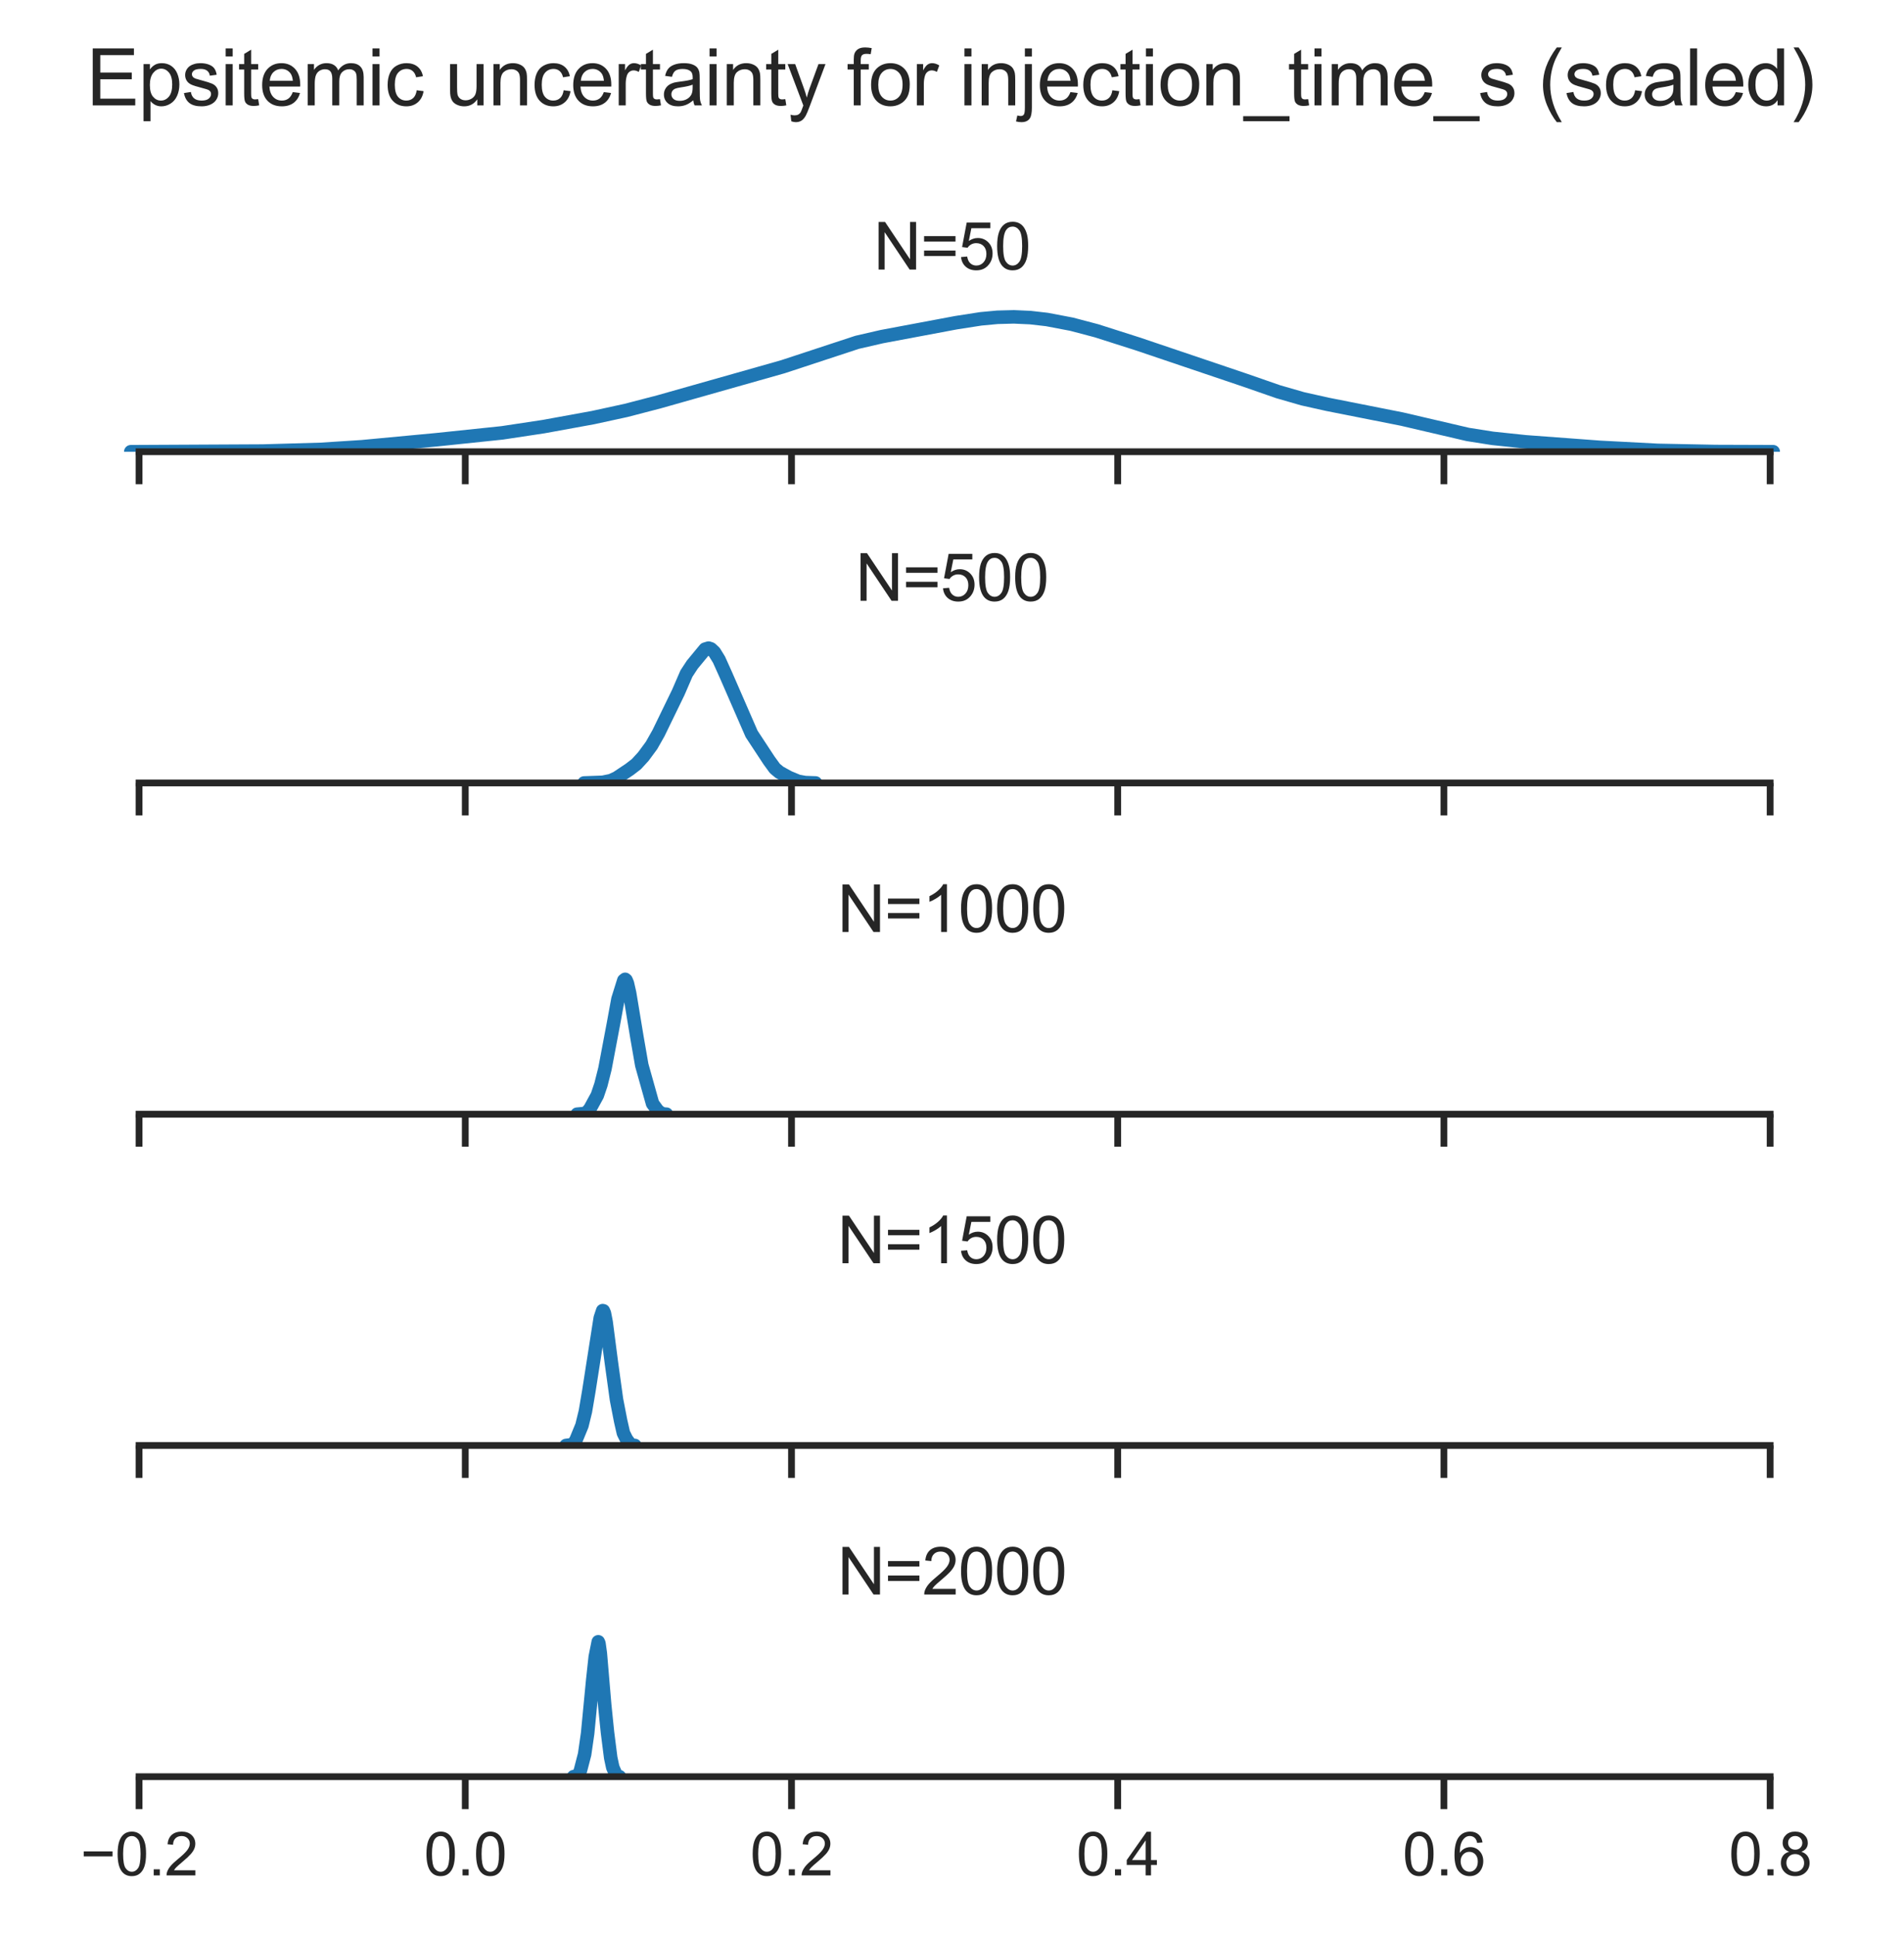 <?xml version="1.0" encoding="utf-8" standalone="no"?>
<!DOCTYPE svg PUBLIC "-//W3C//DTD SVG 1.1//EN"
  "http://www.w3.org/Graphics/SVG/1.1/DTD/svg11.dtd">
<svg xmlns:xlink="http://www.w3.org/1999/xlink" width="281.664pt" height="286.272pt" viewBox="0 0 281.664 286.272" xmlns="http://www.w3.org/2000/svg" version="1.1">
 <defs>
  <style type="text/css">*{stroke-linejoin: round; stroke-linecap: butt}</style>
 </defs>
 <g id="figure_1">
  <g id="patch_1">
   <path d="M 0 286.272 
L 281.664 286.272 
L 281.664 0 
L 0 0 
z
" style="fill: #ffffff"/>
  </g>
  <g id="axes_1">
   <g id="patch_2">
    <path d="M 7.2 66.8 
L 274.464 66.8 
L 274.464 45.858 
L 7.2 45.858 
z
" style="fill: #ffffff"/>
   </g>
   <g id="matplotlib.axis_1">
    <g id="xtick_1">
     <g id="line2d_1">
      <defs>
       <path id="m4883ef4541" d="M 0 0 
L 0 4.8 
" style="stroke: #262626"/>
      </defs>
      <g>
       <use xlink:href="#m4883ef4541" x="20.572" y="66.8" style="fill: #262626; stroke: #262626"/>
      </g>
     </g>
    </g>
    <g id="xtick_2">
     <g id="line2d_2">
      <g>
       <use xlink:href="#m4883ef4541" x="68.83" y="66.8" style="fill: #262626; stroke: #262626"/>
      </g>
     </g>
    </g>
    <g id="xtick_3">
     <g id="line2d_3">
      <g>
       <use xlink:href="#m4883ef4541" x="117.088" y="66.8" style="fill: #262626; stroke: #262626"/>
      </g>
     </g>
    </g>
    <g id="xtick_4">
     <g id="line2d_4">
      <g>
       <use xlink:href="#m4883ef4541" x="165.345" y="66.8" style="fill: #262626; stroke: #262626"/>
      </g>
     </g>
    </g>
    <g id="xtick_5">
     <g id="line2d_5">
      <g>
       <use xlink:href="#m4883ef4541" x="213.603" y="66.8" style="fill: #262626; stroke: #262626"/>
      </g>
     </g>
    </g>
    <g id="xtick_6">
     <g id="line2d_6">
      <g>
       <use xlink:href="#m4883ef4541" x="261.861" y="66.8" style="fill: #262626; stroke: #262626"/>
      </g>
     </g>
    </g>
   </g>
   <g id="matplotlib.axis_2"/>
   <g id="line2d_7">
    <path d="M 19.348 66.799 
L 38.883 66.7 
L 47.43 66.455 
L 53.535 66.063 
L 64.523 65.032 
L 74.291 64.009 
L 80.395 63.088 
L 87.721 61.753 
L 92.605 60.691 
L 97.489 59.421 
L 115.803 54.235 
L 126.791 50.621 
L 130.454 49.777 
L 141.442 47.716 
L 145.105 47.147 
L 147.547 46.919 
L 149.989 46.855 
L 152.431 46.966 
L 154.873 47.246 
L 158.536 47.944 
L 162.198 48.91 
L 168.303 50.857 
L 184.175 56.219 
L 189.059 57.917 
L 192.722 58.974 
L 196.385 59.791 
L 207.373 61.966 
L 217.141 64.243 
L 220.804 64.821 
L 225.687 65.334 
L 236.676 66.151 
L 245.222 66.599 
L 253.769 66.769 
L 262.316 66.798 
L 262.316 66.798 
" clip-path="url(#pe4bf26fbaa)" style="fill: none; stroke: #1f77b4; stroke-width: 2; stroke-linecap: round"/>
   </g>
   <g id="patch_3">
    <path d="M 20.572 66.8 
L 261.861 66.8 
" style="fill: none; stroke: #262626; stroke-linejoin: miter; stroke-linecap: square"/>
   </g>
   <g id="text_1">
    <!-- N=50 -->
    <g style="fill: #262626" transform="translate(129.224 39.858) scale(0.096 -0.096)">
     <defs>
      <path id="ArialMT-4e" d="M 488 0 
L 488 4581 
L 1109 4581 
L 3516 984 
L 3516 4581 
L 4097 4581 
L 4097 0 
L 3475 0 
L 1069 3600 
L 1069 0 
L 488 0 
z
" transform="scale(0.016)"/>
      <path id="ArialMT-3d" d="M 3381 2694 
L 356 2694 
L 356 3219 
L 3381 3219 
L 3381 2694 
z
M 3381 1303 
L 356 1303 
L 356 1828 
L 3381 1828 
L 3381 1303 
z
" transform="scale(0.016)"/>
      <path id="ArialMT-35" d="M 266 1200 
L 856 1250 
Q 922 819 1161 601 
Q 1400 384 1738 384 
Q 2144 384 2425 690 
Q 2706 997 2706 1503 
Q 2706 1984 2436 2262 
Q 2166 2541 1728 2541 
Q 1456 2541 1237 2417 
Q 1019 2294 894 2097 
L 366 2166 
L 809 4519 
L 3088 4519 
L 3088 3981 
L 1259 3981 
L 1013 2750 
Q 1425 3038 1878 3038 
Q 2478 3038 2890 2622 
Q 3303 2206 3303 1553 
Q 3303 931 2941 478 
Q 2500 -78 1738 -78 
Q 1113 -78 717 272 
Q 322 622 266 1200 
z
" transform="scale(0.016)"/>
      <path id="ArialMT-30" d="M 266 2259 
Q 266 3072 433 3567 
Q 600 4063 929 4331 
Q 1259 4600 1759 4600 
Q 2128 4600 2406 4451 
Q 2684 4303 2865 4023 
Q 3047 3744 3150 3342 
Q 3253 2941 3253 2259 
Q 3253 1453 3087 958 
Q 2922 463 2592 192 
Q 2263 -78 1759 -78 
Q 1097 -78 719 397 
Q 266 969 266 2259 
z
M 844 2259 
Q 844 1131 1108 757 
Q 1372 384 1759 384 
Q 2147 384 2411 759 
Q 2675 1134 2675 2259 
Q 2675 3391 2411 3762 
Q 2147 4134 1753 4134 
Q 1366 4134 1134 3806 
Q 844 3388 844 2259 
z
" transform="scale(0.016)"/>
     </defs>
     <use xlink:href="#ArialMT-4e"/>
     <use xlink:href="#ArialMT-3d" x="72.217"/>
     <use xlink:href="#ArialMT-35" x="130.615"/>
     <use xlink:href="#ArialMT-30" x="186.23"/>
    </g>
   </g>
  </g>
  <g id="axes_2">
   <g id="patch_4">
    <path d="M 7.2 115.781 
L 274.464 115.781 
L 274.464 94.839 
L 7.2 94.839 
z
" style="fill: #ffffff"/>
   </g>
   <g id="matplotlib.axis_3">
    <g id="xtick_7">
     <g id="line2d_8">
      <g>
       <use xlink:href="#m4883ef4541" x="20.572" y="115.781" style="fill: #262626; stroke: #262626"/>
      </g>
     </g>
    </g>
    <g id="xtick_8">
     <g id="line2d_9">
      <g>
       <use xlink:href="#m4883ef4541" x="68.83" y="115.781" style="fill: #262626; stroke: #262626"/>
      </g>
     </g>
    </g>
    <g id="xtick_9">
     <g id="line2d_10">
      <g>
       <use xlink:href="#m4883ef4541" x="117.088" y="115.781" style="fill: #262626; stroke: #262626"/>
      </g>
     </g>
    </g>
    <g id="xtick_10">
     <g id="line2d_11">
      <g>
       <use xlink:href="#m4883ef4541" x="165.345" y="115.781" style="fill: #262626; stroke: #262626"/>
      </g>
     </g>
    </g>
    <g id="xtick_11">
     <g id="line2d_12">
      <g>
       <use xlink:href="#m4883ef4541" x="213.603" y="115.781" style="fill: #262626; stroke: #262626"/>
      </g>
     </g>
    </g>
    <g id="xtick_12">
     <g id="line2d_13">
      <g>
       <use xlink:href="#m4883ef4541" x="261.861" y="115.781" style="fill: #262626; stroke: #262626"/>
      </g>
     </g>
    </g>
   </g>
   <g id="matplotlib.axis_4"/>
   <g id="line2d_14">
    <path d="M 86.404 115.78 
L 89.157 115.681 
L 90.362 115.436 
L 91.222 115.044 
L 93.115 113.784 
L 94.148 112.99 
L 95.181 111.861 
L 96.385 110.228 
L 97.418 108.402 
L 100.343 102.383 
L 101.548 99.602 
L 102.409 98.289 
L 104.302 95.995 
L 104.818 95.837 
L 105.162 95.947 
L 105.678 96.425 
L 106.367 97.544 
L 107.399 99.838 
L 111.185 108.523 
L 113.767 112.449 
L 114.627 113.631 
L 115.316 114.206 
L 116.692 114.964 
L 118.069 115.534 
L 119.102 115.723 
L 120.65 115.779 
L 120.65 115.779 
" clip-path="url(#p26d7940eda)" style="fill: none; stroke: #1f77b4; stroke-width: 2; stroke-linecap: round"/>
   </g>
   <g id="patch_5">
    <path d="M 20.572 115.781 
L 261.861 115.781 
" style="fill: none; stroke: #262626; stroke-linejoin: miter; stroke-linecap: square"/>
   </g>
   <g id="text_2">
    <!-- N=500 -->
    <g style="fill: #262626" transform="translate(126.554 88.839) scale(0.096 -0.096)">
     <use xlink:href="#ArialMT-4e"/>
     <use xlink:href="#ArialMT-3d" x="72.217"/>
     <use xlink:href="#ArialMT-35" x="130.615"/>
     <use xlink:href="#ArialMT-30" x="186.23"/>
     <use xlink:href="#ArialMT-30" x="241.846"/>
    </g>
   </g>
  </g>
  <g id="axes_3">
   <g id="patch_6">
    <path d="M 7.2 164.762 
L 274.464 164.762 
L 274.464 143.82 
L 7.2 143.82 
z
" style="fill: #ffffff"/>
   </g>
   <g id="matplotlib.axis_5">
    <g id="xtick_13">
     <g id="line2d_15">
      <g>
       <use xlink:href="#m4883ef4541" x="20.572" y="164.762" style="fill: #262626; stroke: #262626"/>
      </g>
     </g>
    </g>
    <g id="xtick_14">
     <g id="line2d_16">
      <g>
       <use xlink:href="#m4883ef4541" x="68.83" y="164.762" style="fill: #262626; stroke: #262626"/>
      </g>
     </g>
    </g>
    <g id="xtick_15">
     <g id="line2d_17">
      <g>
       <use xlink:href="#m4883ef4541" x="117.088" y="164.762" style="fill: #262626; stroke: #262626"/>
      </g>
     </g>
    </g>
    <g id="xtick_16">
     <g id="line2d_18">
      <g>
       <use xlink:href="#m4883ef4541" x="165.345" y="164.762" style="fill: #262626; stroke: #262626"/>
      </g>
     </g>
    </g>
    <g id="xtick_17">
     <g id="line2d_19">
      <g>
       <use xlink:href="#m4883ef4541" x="213.603" y="164.762" style="fill: #262626; stroke: #262626"/>
      </g>
     </g>
    </g>
    <g id="xtick_18">
     <g id="line2d_20">
      <g>
       <use xlink:href="#m4883ef4541" x="261.861" y="164.762" style="fill: #262626; stroke: #262626"/>
      </g>
     </g>
    </g>
   </g>
   <g id="matplotlib.axis_6"/>
   <g id="line2d_21">
    <path d="M 85.371 164.761 
L 86.434 164.662 
L 86.9 164.417 
L 87.298 163.922 
L 88.362 161.971 
L 88.893 160.409 
L 89.491 158.042 
L 90.754 151.364 
L 91.418 147.74 
L 92.282 144.977 
L 92.482 144.818 
L 92.615 144.929 
L 92.814 145.406 
L 93.146 146.872 
L 94.209 153.3 
L 94.94 157.504 
L 96.535 163.187 
L 97.266 164.193 
L 97.798 164.635 
L 98.33 164.751 
L 98.595 164.76 
L 98.595 164.76 
" clip-path="url(#p80d75572e3)" style="fill: none; stroke: #1f77b4; stroke-width: 2; stroke-linecap: round"/>
   </g>
   <g id="patch_7">
    <path d="M 20.572 164.762 
L 261.861 164.762 
" style="fill: none; stroke: #262626; stroke-linejoin: miter; stroke-linecap: square"/>
   </g>
   <g id="text_3">
    <!-- N=1000 -->
    <g style="fill: #262626" transform="translate(123.885 137.82) scale(0.096 -0.096)">
     <defs>
      <path id="ArialMT-31" d="M 2384 0 
L 1822 0 
L 1822 3584 
Q 1619 3391 1289 3197 
Q 959 3003 697 2906 
L 697 3450 
Q 1169 3672 1522 3987 
Q 1875 4303 2022 4600 
L 2384 4600 
L 2384 0 
z
" transform="scale(0.016)"/>
     </defs>
     <use xlink:href="#ArialMT-4e"/>
     <use xlink:href="#ArialMT-3d" x="72.217"/>
     <use xlink:href="#ArialMT-31" x="130.615"/>
     <use xlink:href="#ArialMT-30" x="186.23"/>
     <use xlink:href="#ArialMT-30" x="241.846"/>
     <use xlink:href="#ArialMT-30" x="297.461"/>
    </g>
   </g>
  </g>
  <g id="axes_4">
   <g id="patch_8">
    <path d="M 7.2 213.743 
L 274.464 213.743 
L 274.464 192.801 
L 7.2 192.801 
z
" style="fill: #ffffff"/>
   </g>
   <g id="matplotlib.axis_7">
    <g id="xtick_19">
     <g id="line2d_22">
      <g>
       <use xlink:href="#m4883ef4541" x="20.572" y="213.743" style="fill: #262626; stroke: #262626"/>
      </g>
     </g>
    </g>
    <g id="xtick_20">
     <g id="line2d_23">
      <g>
       <use xlink:href="#m4883ef4541" x="68.83" y="213.743" style="fill: #262626; stroke: #262626"/>
      </g>
     </g>
    </g>
    <g id="xtick_21">
     <g id="line2d_24">
      <g>
       <use xlink:href="#m4883ef4541" x="117.088" y="213.743" style="fill: #262626; stroke: #262626"/>
      </g>
     </g>
    </g>
    <g id="xtick_22">
     <g id="line2d_25">
      <g>
       <use xlink:href="#m4883ef4541" x="165.345" y="213.743" style="fill: #262626; stroke: #262626"/>
      </g>
     </g>
    </g>
    <g id="xtick_23">
     <g id="line2d_26">
      <g>
       <use xlink:href="#m4883ef4541" x="213.603" y="213.743" style="fill: #262626; stroke: #262626"/>
      </g>
     </g>
    </g>
    <g id="xtick_24">
     <g id="line2d_27">
      <g>
       <use xlink:href="#m4883ef4541" x="261.861" y="213.743" style="fill: #262626; stroke: #262626"/>
      </g>
     </g>
    </g>
   </g>
   <g id="matplotlib.axis_8"/>
   <g id="line2d_28">
    <path d="M 83.741 213.742 
L 84.559 213.643 
L 84.916 213.398 
L 85.223 212.903 
L 86.092 210.787 
L 86.602 208.697 
L 87.113 205.676 
L 88.8 194.884 
L 89.157 193.809 
L 89.259 193.832 
L 89.413 194.189 
L 89.668 195.507 
L 90.435 201.424 
L 91.201 206.967 
L 91.814 210.118 
L 92.223 211.914 
L 92.683 212.838 
L 93.245 213.582 
L 93.654 213.727 
L 93.909 213.741 
L 93.909 213.741 
" clip-path="url(#p1a9bb0bdee)" style="fill: none; stroke: #1f77b4; stroke-width: 2; stroke-linecap: round"/>
   </g>
   <g id="patch_9">
    <path d="M 20.572 213.743 
L 261.861 213.743 
" style="fill: none; stroke: #262626; stroke-linejoin: miter; stroke-linecap: square"/>
   </g>
   <g id="text_4">
    <!-- N=1500 -->
    <g style="fill: #262626" transform="translate(123.885 186.801) scale(0.096 -0.096)">
     <use xlink:href="#ArialMT-4e"/>
     <use xlink:href="#ArialMT-3d" x="72.217"/>
     <use xlink:href="#ArialMT-31" x="130.615"/>
     <use xlink:href="#ArialMT-35" x="186.23"/>
     <use xlink:href="#ArialMT-30" x="241.846"/>
     <use xlink:href="#ArialMT-30" x="297.461"/>
    </g>
   </g>
  </g>
  <g id="axes_5">
   <g id="patch_10">
    <path d="M 7.2 262.724 
L 274.464 262.724 
L 274.464 241.783 
L 7.2 241.783 
z
" style="fill: #ffffff"/>
   </g>
   <g id="matplotlib.axis_9">
    <g id="xtick_25">
     <g id="line2d_29">
      <g>
       <use xlink:href="#m4883ef4541" x="20.572" y="262.724" style="fill: #262626; stroke: #262626"/>
      </g>
     </g>
     <g id="text_5">
      <!-- −0.2 -->
      <g style="fill: #262626" transform="translate(11.886 277.323) scale(0.088 -0.088)">
       <defs>
        <path id="ArialMT-2212" d="M 3381 1997 
L 356 1997 
L 356 2522 
L 3381 2522 
L 3381 1997 
z
" transform="scale(0.016)"/>
        <path id="ArialMT-2e" d="M 581 0 
L 581 641 
L 1222 641 
L 1222 0 
L 581 0 
z
" transform="scale(0.016)"/>
        <path id="ArialMT-32" d="M 3222 541 
L 3222 0 
L 194 0 
Q 188 203 259 391 
Q 375 700 629 1000 
Q 884 1300 1366 1694 
Q 2113 2306 2375 2664 
Q 2638 3022 2638 3341 
Q 2638 3675 2398 3904 
Q 2159 4134 1775 4134 
Q 1369 4134 1125 3890 
Q 881 3647 878 3216 
L 300 3275 
Q 359 3922 746 4261 
Q 1134 4600 1788 4600 
Q 2447 4600 2831 4234 
Q 3216 3869 3216 3328 
Q 3216 3053 3103 2787 
Q 2991 2522 2730 2228 
Q 2469 1934 1863 1422 
Q 1356 997 1212 845 
Q 1069 694 975 541 
L 3222 541 
z
" transform="scale(0.016)"/>
       </defs>
       <use xlink:href="#ArialMT-2212"/>
       <use xlink:href="#ArialMT-30" x="58.398"/>
       <use xlink:href="#ArialMT-2e" x="114.014"/>
       <use xlink:href="#ArialMT-32" x="141.797"/>
      </g>
     </g>
    </g>
    <g id="xtick_26">
     <g id="line2d_30">
      <g>
       <use xlink:href="#m4883ef4541" x="68.83" y="262.724" style="fill: #262626; stroke: #262626"/>
      </g>
     </g>
     <g id="text_6">
      <!-- 0.0 -->
      <g style="fill: #262626" transform="translate(62.714 277.323) scale(0.088 -0.088)">
       <use xlink:href="#ArialMT-30"/>
       <use xlink:href="#ArialMT-2e" x="55.615"/>
       <use xlink:href="#ArialMT-30" x="83.398"/>
      </g>
     </g>
    </g>
    <g id="xtick_27">
     <g id="line2d_31">
      <g>
       <use xlink:href="#m4883ef4541" x="117.088" y="262.724" style="fill: #262626; stroke: #262626"/>
      </g>
     </g>
     <g id="text_7">
      <!-- 0.2 -->
      <g style="fill: #262626" transform="translate(110.972 277.323) scale(0.088 -0.088)">
       <use xlink:href="#ArialMT-30"/>
       <use xlink:href="#ArialMT-2e" x="55.615"/>
       <use xlink:href="#ArialMT-32" x="83.398"/>
      </g>
     </g>
    </g>
    <g id="xtick_28">
     <g id="line2d_32">
      <g>
       <use xlink:href="#m4883ef4541" x="165.345" y="262.724" style="fill: #262626; stroke: #262626"/>
      </g>
     </g>
     <g id="text_8">
      <!-- 0.4 -->
      <g style="fill: #262626" transform="translate(159.229 277.323) scale(0.088 -0.088)">
       <defs>
        <path id="ArialMT-34" d="M 2069 0 
L 2069 1097 
L 81 1097 
L 81 1613 
L 2172 4581 
L 2631 4581 
L 2631 1613 
L 3250 1613 
L 3250 1097 
L 2631 1097 
L 2631 0 
L 2069 0 
z
M 2069 1613 
L 2069 3678 
L 634 1613 
L 2069 1613 
z
" transform="scale(0.016)"/>
       </defs>
       <use xlink:href="#ArialMT-30"/>
       <use xlink:href="#ArialMT-2e" x="55.615"/>
       <use xlink:href="#ArialMT-34" x="83.398"/>
      </g>
     </g>
    </g>
    <g id="xtick_29">
     <g id="line2d_33">
      <g>
       <use xlink:href="#m4883ef4541" x="213.603" y="262.724" style="fill: #262626; stroke: #262626"/>
      </g>
     </g>
     <g id="text_9">
      <!-- 0.6 -->
      <g style="fill: #262626" transform="translate(207.487 277.323) scale(0.088 -0.088)">
       <defs>
        <path id="ArialMT-36" d="M 3184 3459 
L 2625 3416 
Q 2550 3747 2413 3897 
Q 2184 4138 1850 4138 
Q 1581 4138 1378 3988 
Q 1113 3794 959 3422 
Q 806 3050 800 2363 
Q 1003 2672 1297 2822 
Q 1591 2972 1913 2972 
Q 2475 2972 2870 2558 
Q 3266 2144 3266 1488 
Q 3266 1056 3080 686 
Q 2894 316 2569 119 
Q 2244 -78 1831 -78 
Q 1128 -78 684 439 
Q 241 956 241 2144 
Q 241 3472 731 4075 
Q 1159 4600 1884 4600 
Q 2425 4600 2770 4297 
Q 3116 3994 3184 3459 
z
M 888 1484 
Q 888 1194 1011 928 
Q 1134 663 1356 523 
Q 1578 384 1822 384 
Q 2178 384 2434 671 
Q 2691 959 2691 1453 
Q 2691 1928 2437 2201 
Q 2184 2475 1800 2475 
Q 1419 2475 1153 2201 
Q 888 1928 888 1484 
z
" transform="scale(0.016)"/>
       </defs>
       <use xlink:href="#ArialMT-30"/>
       <use xlink:href="#ArialMT-2e" x="55.615"/>
       <use xlink:href="#ArialMT-36" x="83.398"/>
      </g>
     </g>
    </g>
    <g id="xtick_30">
     <g id="line2d_34">
      <g>
       <use xlink:href="#m4883ef4541" x="261.861" y="262.724" style="fill: #262626; stroke: #262626"/>
      </g>
     </g>
     <g id="text_10">
      <!-- 0.8 -->
      <g style="fill: #262626" transform="translate(255.745 277.323) scale(0.088 -0.088)">
       <defs>
        <path id="ArialMT-38" d="M 1131 2484 
Q 781 2613 612 2850 
Q 444 3088 444 3419 
Q 444 3919 803 4259 
Q 1163 4600 1759 4600 
Q 2359 4600 2725 4251 
Q 3091 3903 3091 3403 
Q 3091 3084 2923 2848 
Q 2756 2613 2416 2484 
Q 2838 2347 3058 2040 
Q 3278 1734 3278 1309 
Q 3278 722 2862 322 
Q 2447 -78 1769 -78 
Q 1091 -78 675 323 
Q 259 725 259 1325 
Q 259 1772 486 2073 
Q 713 2375 1131 2484 
z
M 1019 3438 
Q 1019 3113 1228 2906 
Q 1438 2700 1772 2700 
Q 2097 2700 2305 2904 
Q 2513 3109 2513 3406 
Q 2513 3716 2298 3927 
Q 2084 4138 1766 4138 
Q 1444 4138 1231 3931 
Q 1019 3725 1019 3438 
z
M 838 1322 
Q 838 1081 952 856 
Q 1066 631 1291 507 
Q 1516 384 1775 384 
Q 2178 384 2440 643 
Q 2703 903 2703 1303 
Q 2703 1709 2433 1975 
Q 2163 2241 1756 2241 
Q 1359 2241 1098 1978 
Q 838 1716 838 1322 
z
" transform="scale(0.016)"/>
       </defs>
       <use xlink:href="#ArialMT-30"/>
       <use xlink:href="#ArialMT-2e" x="55.615"/>
       <use xlink:href="#ArialMT-38" x="83.398"/>
      </g>
     </g>
    </g>
   </g>
   <g id="matplotlib.axis_10"/>
   <g id="line2d_35">
    <path d="M 84.848 262.723 
L 85.394 262.624 
L 85.633 262.379 
L 85.872 261.775 
L 86.486 259.408 
L 86.93 256.317 
L 87.681 248.465 
L 88.057 245.009 
L 88.501 242.78 
L 88.603 243.01 
L 88.808 244.488 
L 89.457 252.143 
L 89.867 256.17 
L 90.344 259.929 
L 90.652 261.36 
L 91.164 262.523 
L 91.437 262.702 
L 91.642 262.722 
L 91.642 262.722 
" clip-path="url(#p086aeb6d79)" style="fill: none; stroke: #1f77b4; stroke-width: 2; stroke-linecap: round"/>
   </g>
   <g id="patch_11">
    <path d="M 20.572 262.724 
L 261.861 262.724 
" style="fill: none; stroke: #262626; stroke-linejoin: miter; stroke-linecap: square"/>
   </g>
   <g id="text_11">
    <!-- N=2000 -->
    <g style="fill: #262626" transform="translate(123.885 235.783) scale(0.096 -0.096)">
     <use xlink:href="#ArialMT-4e"/>
     <use xlink:href="#ArialMT-3d" x="72.217"/>
     <use xlink:href="#ArialMT-32" x="130.615"/>
     <use xlink:href="#ArialMT-30" x="186.23"/>
     <use xlink:href="#ArialMT-30" x="241.846"/>
     <use xlink:href="#ArialMT-30" x="297.461"/>
    </g>
   </g>
  </g>
  <g id="text_12">
   <!-- Epsitemic uncertainty for injection_time_s (scaled) -->
   <g style="fill: #262626" transform="translate(12.786 15.586) scale(0.115 -0.115)">
    <defs>
     <path id="ArialMT-45" d="M 506 0 
L 506 4581 
L 3819 4581 
L 3819 4041 
L 1113 4041 
L 1113 2638 
L 3647 2638 
L 3647 2100 
L 1113 2100 
L 1113 541 
L 3925 541 
L 3925 0 
L 506 0 
z
" transform="scale(0.016)"/>
     <path id="ArialMT-70" d="M 422 -1272 
L 422 3319 
L 934 3319 
L 934 2888 
Q 1116 3141 1344 3267 
Q 1572 3394 1897 3394 
Q 2322 3394 2647 3175 
Q 2972 2956 3137 2557 
Q 3303 2159 3303 1684 
Q 3303 1175 3120 767 
Q 2938 359 2589 142 
Q 2241 -75 1856 -75 
Q 1575 -75 1351 44 
Q 1128 163 984 344 
L 984 -1272 
L 422 -1272 
z
M 931 1641 
Q 931 1000 1190 694 
Q 1450 388 1819 388 
Q 2194 388 2461 705 
Q 2728 1022 2728 1688 
Q 2728 2322 2467 2637 
Q 2206 2953 1844 2953 
Q 1484 2953 1207 2617 
Q 931 2281 931 1641 
z
" transform="scale(0.016)"/>
     <path id="ArialMT-73" d="M 197 991 
L 753 1078 
Q 800 744 1014 566 
Q 1228 388 1613 388 
Q 2000 388 2187 545 
Q 2375 703 2375 916 
Q 2375 1106 2209 1216 
Q 2094 1291 1634 1406 
Q 1016 1563 777 1677 
Q 538 1791 414 1992 
Q 291 2194 291 2438 
Q 291 2659 392 2848 
Q 494 3038 669 3163 
Q 800 3259 1026 3326 
Q 1253 3394 1513 3394 
Q 1903 3394 2198 3281 
Q 2494 3169 2634 2976 
Q 2775 2784 2828 2463 
L 2278 2388 
Q 2241 2644 2061 2787 
Q 1881 2931 1553 2931 
Q 1166 2931 1000 2803 
Q 834 2675 834 2503 
Q 834 2394 903 2306 
Q 972 2216 1119 2156 
Q 1203 2125 1616 2013 
Q 2213 1853 2448 1751 
Q 2684 1650 2818 1456 
Q 2953 1263 2953 975 
Q 2953 694 2789 445 
Q 2625 197 2315 61 
Q 2006 -75 1616 -75 
Q 969 -75 630 194 
Q 291 463 197 991 
z
" transform="scale(0.016)"/>
     <path id="ArialMT-69" d="M 425 3934 
L 425 4581 
L 988 4581 
L 988 3934 
L 425 3934 
z
M 425 0 
L 425 3319 
L 988 3319 
L 988 0 
L 425 0 
z
" transform="scale(0.016)"/>
     <path id="ArialMT-74" d="M 1650 503 
L 1731 6 
Q 1494 -44 1306 -44 
Q 1000 -44 831 53 
Q 663 150 594 308 
Q 525 466 525 972 
L 525 2881 
L 113 2881 
L 113 3319 
L 525 3319 
L 525 4141 
L 1084 4478 
L 1084 3319 
L 1650 3319 
L 1650 2881 
L 1084 2881 
L 1084 941 
Q 1084 700 1114 631 
Q 1144 563 1211 522 
Q 1278 481 1403 481 
Q 1497 481 1650 503 
z
" transform="scale(0.016)"/>
     <path id="ArialMT-65" d="M 2694 1069 
L 3275 997 
Q 3138 488 2766 206 
Q 2394 -75 1816 -75 
Q 1088 -75 661 373 
Q 234 822 234 1631 
Q 234 2469 665 2931 
Q 1097 3394 1784 3394 
Q 2450 3394 2872 2941 
Q 3294 2488 3294 1666 
Q 3294 1616 3291 1516 
L 816 1516 
Q 847 969 1125 678 
Q 1403 388 1819 388 
Q 2128 388 2347 550 
Q 2566 713 2694 1069 
z
M 847 1978 
L 2700 1978 
Q 2663 2397 2488 2606 
Q 2219 2931 1791 2931 
Q 1403 2931 1139 2672 
Q 875 2413 847 1978 
z
" transform="scale(0.016)"/>
     <path id="ArialMT-6d" d="M 422 0 
L 422 3319 
L 925 3319 
L 925 2853 
Q 1081 3097 1340 3245 
Q 1600 3394 1931 3394 
Q 2300 3394 2536 3241 
Q 2772 3088 2869 2813 
Q 3263 3394 3894 3394 
Q 4388 3394 4653 3120 
Q 4919 2847 4919 2278 
L 4919 0 
L 4359 0 
L 4359 2091 
Q 4359 2428 4304 2576 
Q 4250 2725 4106 2815 
Q 3963 2906 3769 2906 
Q 3419 2906 3187 2673 
Q 2956 2441 2956 1928 
L 2956 0 
L 2394 0 
L 2394 2156 
Q 2394 2531 2256 2718 
Q 2119 2906 1806 2906 
Q 1569 2906 1367 2781 
Q 1166 2656 1075 2415 
Q 984 2175 984 1722 
L 984 0 
L 422 0 
z
" transform="scale(0.016)"/>
     <path id="ArialMT-63" d="M 2588 1216 
L 3141 1144 
Q 3050 572 2676 248 
Q 2303 -75 1759 -75 
Q 1078 -75 664 370 
Q 250 816 250 1647 
Q 250 2184 428 2587 
Q 606 2991 970 3192 
Q 1334 3394 1763 3394 
Q 2303 3394 2647 3120 
Q 2991 2847 3088 2344 
L 2541 2259 
Q 2463 2594 2264 2762 
Q 2066 2931 1784 2931 
Q 1359 2931 1093 2626 
Q 828 2322 828 1663 
Q 828 994 1084 691 
Q 1341 388 1753 388 
Q 2084 388 2306 591 
Q 2528 794 2588 1216 
z
" transform="scale(0.016)"/>
     <path id="ArialMT-20" transform="scale(0.016)"/>
     <path id="ArialMT-75" d="M 2597 0 
L 2597 488 
Q 2209 -75 1544 -75 
Q 1250 -75 995 37 
Q 741 150 617 320 
Q 494 491 444 738 
Q 409 903 409 1263 
L 409 3319 
L 972 3319 
L 972 1478 
Q 972 1038 1006 884 
Q 1059 663 1231 536 
Q 1403 409 1656 409 
Q 1909 409 2131 539 
Q 2353 669 2445 892 
Q 2538 1116 2538 1541 
L 2538 3319 
L 3100 3319 
L 3100 0 
L 2597 0 
z
" transform="scale(0.016)"/>
     <path id="ArialMT-6e" d="M 422 0 
L 422 3319 
L 928 3319 
L 928 2847 
Q 1294 3394 1984 3394 
Q 2284 3394 2536 3286 
Q 2788 3178 2913 3003 
Q 3038 2828 3088 2588 
Q 3119 2431 3119 2041 
L 3119 0 
L 2556 0 
L 2556 2019 
Q 2556 2363 2490 2533 
Q 2425 2703 2258 2804 
Q 2091 2906 1866 2906 
Q 1506 2906 1245 2678 
Q 984 2450 984 1813 
L 984 0 
L 422 0 
z
" transform="scale(0.016)"/>
     <path id="ArialMT-72" d="M 416 0 
L 416 3319 
L 922 3319 
L 922 2816 
Q 1116 3169 1280 3281 
Q 1444 3394 1641 3394 
Q 1925 3394 2219 3213 
L 2025 2691 
Q 1819 2813 1613 2813 
Q 1428 2813 1281 2702 
Q 1134 2591 1072 2394 
Q 978 2094 978 1738 
L 978 0 
L 416 0 
z
" transform="scale(0.016)"/>
     <path id="ArialMT-61" d="M 2588 409 
Q 2275 144 1986 34 
Q 1697 -75 1366 -75 
Q 819 -75 525 192 
Q 231 459 231 875 
Q 231 1119 342 1320 
Q 453 1522 633 1644 
Q 813 1766 1038 1828 
Q 1203 1872 1538 1913 
Q 2219 1994 2541 2106 
Q 2544 2222 2544 2253 
Q 2544 2597 2384 2738 
Q 2169 2928 1744 2928 
Q 1347 2928 1158 2789 
Q 969 2650 878 2297 
L 328 2372 
Q 403 2725 575 2942 
Q 747 3159 1072 3276 
Q 1397 3394 1825 3394 
Q 2250 3394 2515 3294 
Q 2781 3194 2906 3042 
Q 3031 2891 3081 2659 
Q 3109 2516 3109 2141 
L 3109 1391 
Q 3109 606 3145 398 
Q 3181 191 3288 0 
L 2700 0 
Q 2613 175 2588 409 
z
M 2541 1666 
Q 2234 1541 1622 1453 
Q 1275 1403 1131 1340 
Q 988 1278 909 1158 
Q 831 1038 831 891 
Q 831 666 1001 516 
Q 1172 366 1500 366 
Q 1825 366 2078 508 
Q 2331 650 2450 897 
Q 2541 1088 2541 1459 
L 2541 1666 
z
" transform="scale(0.016)"/>
     <path id="ArialMT-79" d="M 397 -1278 
L 334 -750 
Q 519 -800 656 -800 
Q 844 -800 956 -737 
Q 1069 -675 1141 -563 
Q 1194 -478 1313 -144 
Q 1328 -97 1363 -6 
L 103 3319 
L 709 3319 
L 1400 1397 
Q 1534 1031 1641 628 
Q 1738 1016 1872 1384 
L 2581 3319 
L 3144 3319 
L 1881 -56 
Q 1678 -603 1566 -809 
Q 1416 -1088 1222 -1217 
Q 1028 -1347 759 -1347 
Q 597 -1347 397 -1278 
z
" transform="scale(0.016)"/>
     <path id="ArialMT-66" d="M 556 0 
L 556 2881 
L 59 2881 
L 59 3319 
L 556 3319 
L 556 3672 
Q 556 4006 616 4169 
Q 697 4388 901 4523 
Q 1106 4659 1475 4659 
Q 1713 4659 2000 4603 
L 1916 4113 
Q 1741 4144 1584 4144 
Q 1328 4144 1222 4034 
Q 1116 3925 1116 3625 
L 1116 3319 
L 1763 3319 
L 1763 2881 
L 1116 2881 
L 1116 0 
L 556 0 
z
" transform="scale(0.016)"/>
     <path id="ArialMT-6f" d="M 213 1659 
Q 213 2581 725 3025 
Q 1153 3394 1769 3394 
Q 2453 3394 2887 2945 
Q 3322 2497 3322 1706 
Q 3322 1066 3130 698 
Q 2938 331 2570 128 
Q 2203 -75 1769 -75 
Q 1072 -75 642 372 
Q 213 819 213 1659 
z
M 791 1659 
Q 791 1022 1069 705 
Q 1347 388 1769 388 
Q 2188 388 2466 706 
Q 2744 1025 2744 1678 
Q 2744 2294 2464 2611 
Q 2184 2928 1769 2928 
Q 1347 2928 1069 2612 
Q 791 2297 791 1659 
z
" transform="scale(0.016)"/>
     <path id="ArialMT-6a" d="M 419 3928 
L 419 4581 
L 981 4581 
L 981 3928 
L 419 3928 
z
M -294 -1288 
L -188 -809 
Q -19 -853 78 -853 
Q 250 -853 334 -739 
Q 419 -625 419 -169 
L 419 3319 
L 981 3319 
L 981 -181 
Q 981 -794 822 -1034 
Q 619 -1347 147 -1347 
Q -81 -1347 -294 -1288 
z
" transform="scale(0.016)"/>
     <path id="ArialMT-5f" d="M -97 -1272 
L -97 -866 
L 3631 -866 
L 3631 -1272 
L -97 -1272 
z
" transform="scale(0.016)"/>
     <path id="ArialMT-28" d="M 1497 -1347 
Q 1031 -759 709 28 
Q 388 816 388 1659 
Q 388 2403 628 3084 
Q 909 3875 1497 4659 
L 1900 4659 
Q 1522 4009 1400 3731 
Q 1209 3300 1100 2831 
Q 966 2247 966 1656 
Q 966 153 1900 -1347 
L 1497 -1347 
z
" transform="scale(0.016)"/>
     <path id="ArialMT-6c" d="M 409 0 
L 409 4581 
L 972 4581 
L 972 0 
L 409 0 
z
" transform="scale(0.016)"/>
     <path id="ArialMT-64" d="M 2575 0 
L 2575 419 
Q 2259 -75 1647 -75 
Q 1250 -75 917 144 
Q 584 363 401 755 
Q 219 1147 219 1656 
Q 219 2153 384 2558 
Q 550 2963 881 3178 
Q 1213 3394 1622 3394 
Q 1922 3394 2156 3267 
Q 2391 3141 2538 2938 
L 2538 4581 
L 3097 4581 
L 3097 0 
L 2575 0 
z
M 797 1656 
Q 797 1019 1065 703 
Q 1334 388 1700 388 
Q 2069 388 2326 689 
Q 2584 991 2584 1609 
Q 2584 2291 2321 2609 
Q 2059 2928 1675 2928 
Q 1300 2928 1048 2622 
Q 797 2316 797 1656 
z
" transform="scale(0.016)"/>
     <path id="ArialMT-29" d="M 791 -1347 
L 388 -1347 
Q 1322 153 1322 1656 
Q 1322 2244 1188 2822 
Q 1081 3291 891 3722 
Q 769 4003 388 4659 
L 791 4659 
Q 1378 3875 1659 3084 
Q 1900 2403 1900 1659 
Q 1900 816 1576 28 
Q 1253 -759 791 -1347 
z
" transform="scale(0.016)"/>
    </defs>
    <use xlink:href="#ArialMT-45"/>
    <use xlink:href="#ArialMT-70" x="66.699"/>
    <use xlink:href="#ArialMT-73" x="122.314"/>
    <use xlink:href="#ArialMT-69" x="172.314"/>
    <use xlink:href="#ArialMT-74" x="194.531"/>
    <use xlink:href="#ArialMT-65" x="222.314"/>
    <use xlink:href="#ArialMT-6d" x="277.93"/>
    <use xlink:href="#ArialMT-69" x="361.23"/>
    <use xlink:href="#ArialMT-63" x="383.447"/>
    <use xlink:href="#ArialMT-20" x="433.447"/>
    <use xlink:href="#ArialMT-75" x="461.23"/>
    <use xlink:href="#ArialMT-6e" x="516.846"/>
    <use xlink:href="#ArialMT-63" x="572.461"/>
    <use xlink:href="#ArialMT-65" x="622.461"/>
    <use xlink:href="#ArialMT-72" x="678.076"/>
    <use xlink:href="#ArialMT-74" x="711.377"/>
    <use xlink:href="#ArialMT-61" x="739.16"/>
    <use xlink:href="#ArialMT-69" x="794.775"/>
    <use xlink:href="#ArialMT-6e" x="816.992"/>
    <use xlink:href="#ArialMT-74" x="872.607"/>
    <use xlink:href="#ArialMT-79" x="900.391"/>
    <use xlink:href="#ArialMT-20" x="950.391"/>
    <use xlink:href="#ArialMT-66" x="978.174"/>
    <use xlink:href="#ArialMT-6f" x="1005.957"/>
    <use xlink:href="#ArialMT-72" x="1061.572"/>
    <use xlink:href="#ArialMT-20" x="1094.873"/>
    <use xlink:href="#ArialMT-69" x="1122.656"/>
    <use xlink:href="#ArialMT-6e" x="1144.873"/>
    <use xlink:href="#ArialMT-6a" x="1200.488"/>
    <use xlink:href="#ArialMT-65" x="1222.705"/>
    <use xlink:href="#ArialMT-63" x="1278.32"/>
    <use xlink:href="#ArialMT-74" x="1328.32"/>
    <use xlink:href="#ArialMT-69" x="1356.104"/>
    <use xlink:href="#ArialMT-6f" x="1378.32"/>
    <use xlink:href="#ArialMT-6e" x="1433.936"/>
    <use xlink:href="#ArialMT-5f" x="1489.551"/>
    <use xlink:href="#ArialMT-74" x="1545.166"/>
    <use xlink:href="#ArialMT-69" x="1572.949"/>
    <use xlink:href="#ArialMT-6d" x="1595.166"/>
    <use xlink:href="#ArialMT-65" x="1678.467"/>
    <use xlink:href="#ArialMT-5f" x="1734.082"/>
    <use xlink:href="#ArialMT-73" x="1789.697"/>
    <use xlink:href="#ArialMT-20" x="1839.697"/>
    <use xlink:href="#ArialMT-28" x="1867.48"/>
    <use xlink:href="#ArialMT-73" x="1900.781"/>
    <use xlink:href="#ArialMT-63" x="1950.781"/>
    <use xlink:href="#ArialMT-61" x="2000.781"/>
    <use xlink:href="#ArialMT-6c" x="2056.396"/>
    <use xlink:href="#ArialMT-65" x="2078.613"/>
    <use xlink:href="#ArialMT-64" x="2134.229"/>
    <use xlink:href="#ArialMT-29" x="2189.844"/>
   </g>
  </g>
 </g>
 <defs>
  <clipPath id="pe4bf26fbaa">
   <rect x="7.2" y="45.858" width="267.264" height="20.942"/>
  </clipPath>
  <clipPath id="p26d7940eda">
   <rect x="7.2" y="94.839" width="267.264" height="20.942"/>
  </clipPath>
  <clipPath id="p80d75572e3">
   <rect x="7.2" y="143.82" width="267.264" height="20.942"/>
  </clipPath>
  <clipPath id="p1a9bb0bdee">
   <rect x="7.2" y="192.801" width="267.264" height="20.942"/>
  </clipPath>
  <clipPath id="p086aeb6d79">
   <rect x="7.2" y="241.783" width="267.264" height="20.942"/>
  </clipPath>
 </defs>
</svg>